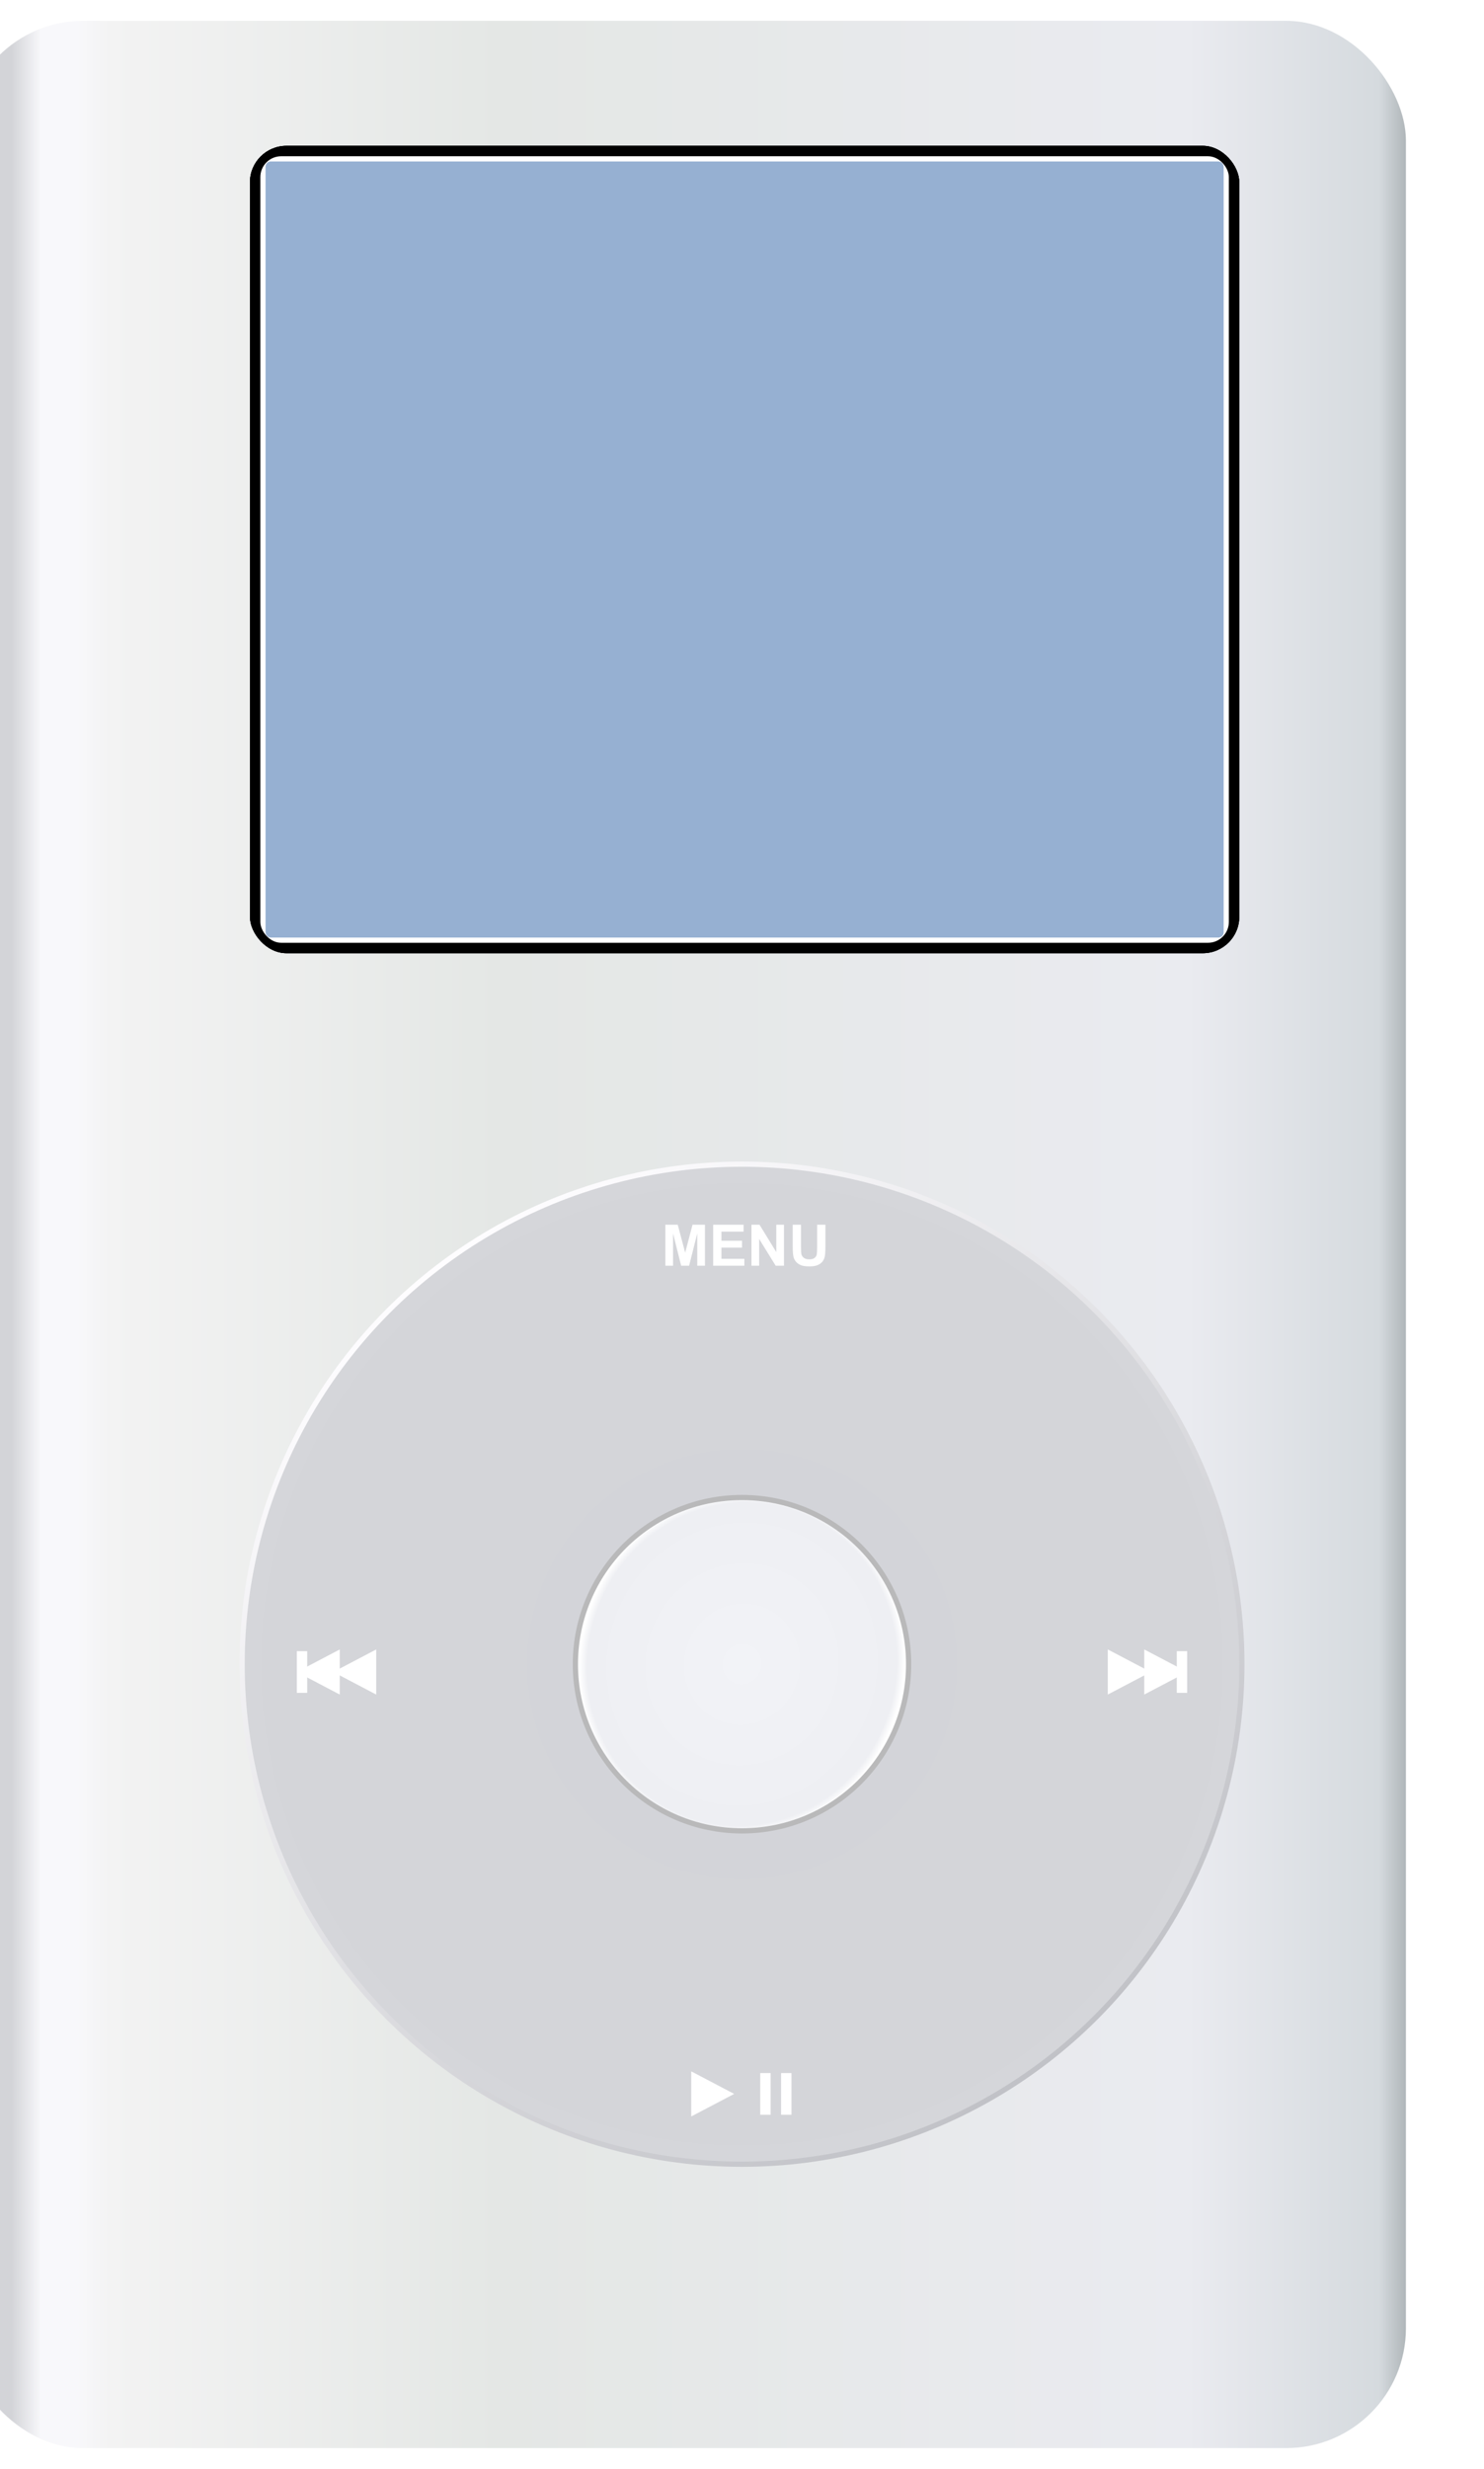 <svg width="285" height="474" viewBox="0 0 285 474" fill="none" xmlns="http://www.w3.org/2000/svg">
<g id="iPod 4G">
<g id="Rectangle 1" filter="url(#filter0_di_32_2)">
<rect x="4" width="277" height="466" rx="23" fill="url(#paint0_linear_32_2)"/>
</g>
<g id="Rectangle 3">
<rect x="48" y="28" width="190" height="155" rx="7" fill="black"/>
<rect x="48" y="28" width="190" height="155" rx="7" fill="black"/>
<rect x="48" y="28" width="190" height="155" rx="7" fill="black"/>
</g>
<rect id="Rectangle 4" x="50" y="30" width="186" height="151" rx="4" fill="white"/>
<circle id="Ellipse 32" cx="142.5" cy="319.5" r="96" fill="url(#paint1_radial_32_2)" stroke="url(#paint2_linear_32_2)"/>
<circle id="Ellipse 33" cx="142.5" cy="319.5" r="32" fill="url(#paint3_radial_32_2)" stroke="#B9B9BA"/>
<path id="MENU" d="M127.779 243V235.126H130.158L131.587 240.497L133 235.126H135.384V243H133.907V236.802L132.344 243H130.813L129.256 236.802V243H127.779ZM136.963 243V235.126H142.802V236.458H138.553V238.204H142.506V239.53H138.553V241.673H142.952V243H136.963ZM144.316 243V235.126H145.863L149.086 240.384V235.126H150.563V243H148.968L145.793 237.865V243H144.316ZM152.239 235.126H153.829V239.391C153.829 240.067 153.848 240.506 153.888 240.707C153.956 241.029 154.117 241.288 154.371 241.485C154.629 241.679 154.98 241.775 155.424 241.775C155.875 241.775 156.215 241.684 156.444 241.501C156.674 241.315 156.811 241.088 156.858 240.819C156.904 240.551 156.928 240.105 156.928 239.482V235.126H158.518V239.262C158.518 240.207 158.475 240.875 158.389 241.265C158.303 241.655 158.143 241.985 157.911 242.253C157.681 242.522 157.374 242.737 156.987 242.898C156.6 243.056 156.095 243.134 155.472 243.134C154.72 243.134 154.149 243.048 153.759 242.876C153.372 242.701 153.066 242.475 152.84 242.2C152.615 241.92 152.466 241.629 152.395 241.324C152.291 240.873 152.239 240.207 152.239 239.326V235.126Z" fill="white"/>
<rect id="Rectangle 6" x="150" y="398" width="2" height="8" fill="white"/>
<rect id="Rectangle 9" x="146" y="398" width="2" height="8" fill="white"/>
<path id="Polygon 1" d="M141 402L132.75 406.33V397.67L141 402Z" fill="white"/>
<rect id="Rectangle 7" x="226" y="317" width="2" height="8" fill="white"/>
<path id="Polygon 6" d="M221 321L212.75 325.33V316.67L221 321Z" fill="white"/>
<path id="Polygon 7" d="M228 321L219.75 325.33V316.67L228 321Z" fill="white"/>
<rect id="screen" x="51" y="31" width="184" height="149" rx="1" fill="#96B0D2"/>
<rect id="Rectangle 8" x="59" y="325" width="2" height="8" transform="rotate(180 59 325)" fill="white"/>
<path id="Polygon 4" d="M64 321L72.25 316.67V325.33L64 321Z" fill="white"/>
<path id="Polygon 5" d="M57 321L65.25 316.67V325.33L57 321Z" fill="white"/>
</g>
<defs>
<filter id="filter0_di_32_2" x="-7" y="0" width="292" height="474" filterUnits="userSpaceOnUse" color-interpolation-filters="sRGB">
<feFlood flood-opacity="0" result="BackgroundImageFix"/>
<feColorMatrix in="SourceAlpha" type="matrix" values="0 0 0 0 0 0 0 0 0 0 0 0 0 0 0 0 0 0 127 0" result="hardAlpha"/>
<feOffset dy="4"/>
<feGaussianBlur stdDeviation="2"/>
<feComposite in2="hardAlpha" operator="out"/>
<feColorMatrix type="matrix" values="0 0 0 0 0 0 0 0 0 0 0 0 0 0 0 0 0 0 0.25 0"/>
<feBlend mode="normal" in2="BackgroundImageFix" result="effect1_dropShadow_32_2"/>
<feBlend mode="normal" in="SourceGraphic" in2="effect1_dropShadow_32_2" result="shape"/>
<feColorMatrix in="SourceAlpha" type="matrix" values="0 0 0 0 0 0 0 0 0 0 0 0 0 0 0 0 0 0 127 0" result="hardAlpha"/>
<feMorphology radius="9" operator="erode" in="SourceAlpha" result="effect2_innerShadow_32_2"/>
<feOffset dx="-11"/>
<feGaussianBlur stdDeviation="6"/>
<feComposite in2="hardAlpha" operator="arithmetic" k2="-1" k3="1"/>
<feColorMatrix type="matrix" values="0 0 0 0 0 0 0 0 0 0 0 0 0 0 0 0 0 0 0.41 0"/>
<feBlend mode="normal" in2="shape" result="effect2_innerShadow_32_2"/>
</filter>
<linearGradient id="paint0_linear_32_2" x1="290.5" y1="233" x2="4" y2="233" gradientUnits="userSpaceOnUse">
<stop stop-color="#6A7375"/>
<stop offset="0.051" stop-color="#D5DADE"/>
<stop offset="0.18" stop-color="#EAEBF0"/>
<stop offset="0.64" stop-color="#E4E7E5"/>
<stop offset="0.902" stop-color="#F3F3F3"/>
<stop offset="0.924" stop-color="#F8F8FB"/>
<stop offset="0.948" stop-color="#F8F8FB"/>
<stop offset="0.968" stop-color="#D3D4D8"/>
</linearGradient>
<radialGradient id="paint1_radial_32_2" cx="0" cy="0" r="1" gradientUnits="userSpaceOnUse" gradientTransform="translate(142.5 319.5) rotate(90) scale(96.5)">
<stop stop-color="#D3D4D9"/>
<stop offset="0.851" stop-color="#D4D5D9"/>
<stop offset="0.904" stop-color="#D4D5D9"/>
<stop offset="1" stop-color="#D5D6DA"/>
</radialGradient>
<linearGradient id="paint2_linear_32_2" x1="75" y1="249" x2="193.5" y2="405" gradientUnits="userSpaceOnUse">
<stop stop-color="#FEFDFF"/>
<stop offset="1" stop-color="#C0C1C6"/>
</linearGradient>
<radialGradient id="paint3_radial_32_2" cx="0" cy="0" r="1" gradientUnits="userSpaceOnUse" gradientTransform="translate(142.5 319.5) rotate(-164.181) scale(31.181 32.657)">
<stop stop-color="#F2F3F7"/>
<stop offset="0.952" stop-color="#EEEFF3"/>
<stop offset="1" stop-color="white"/>
</radialGradient>
</defs>
</svg>
